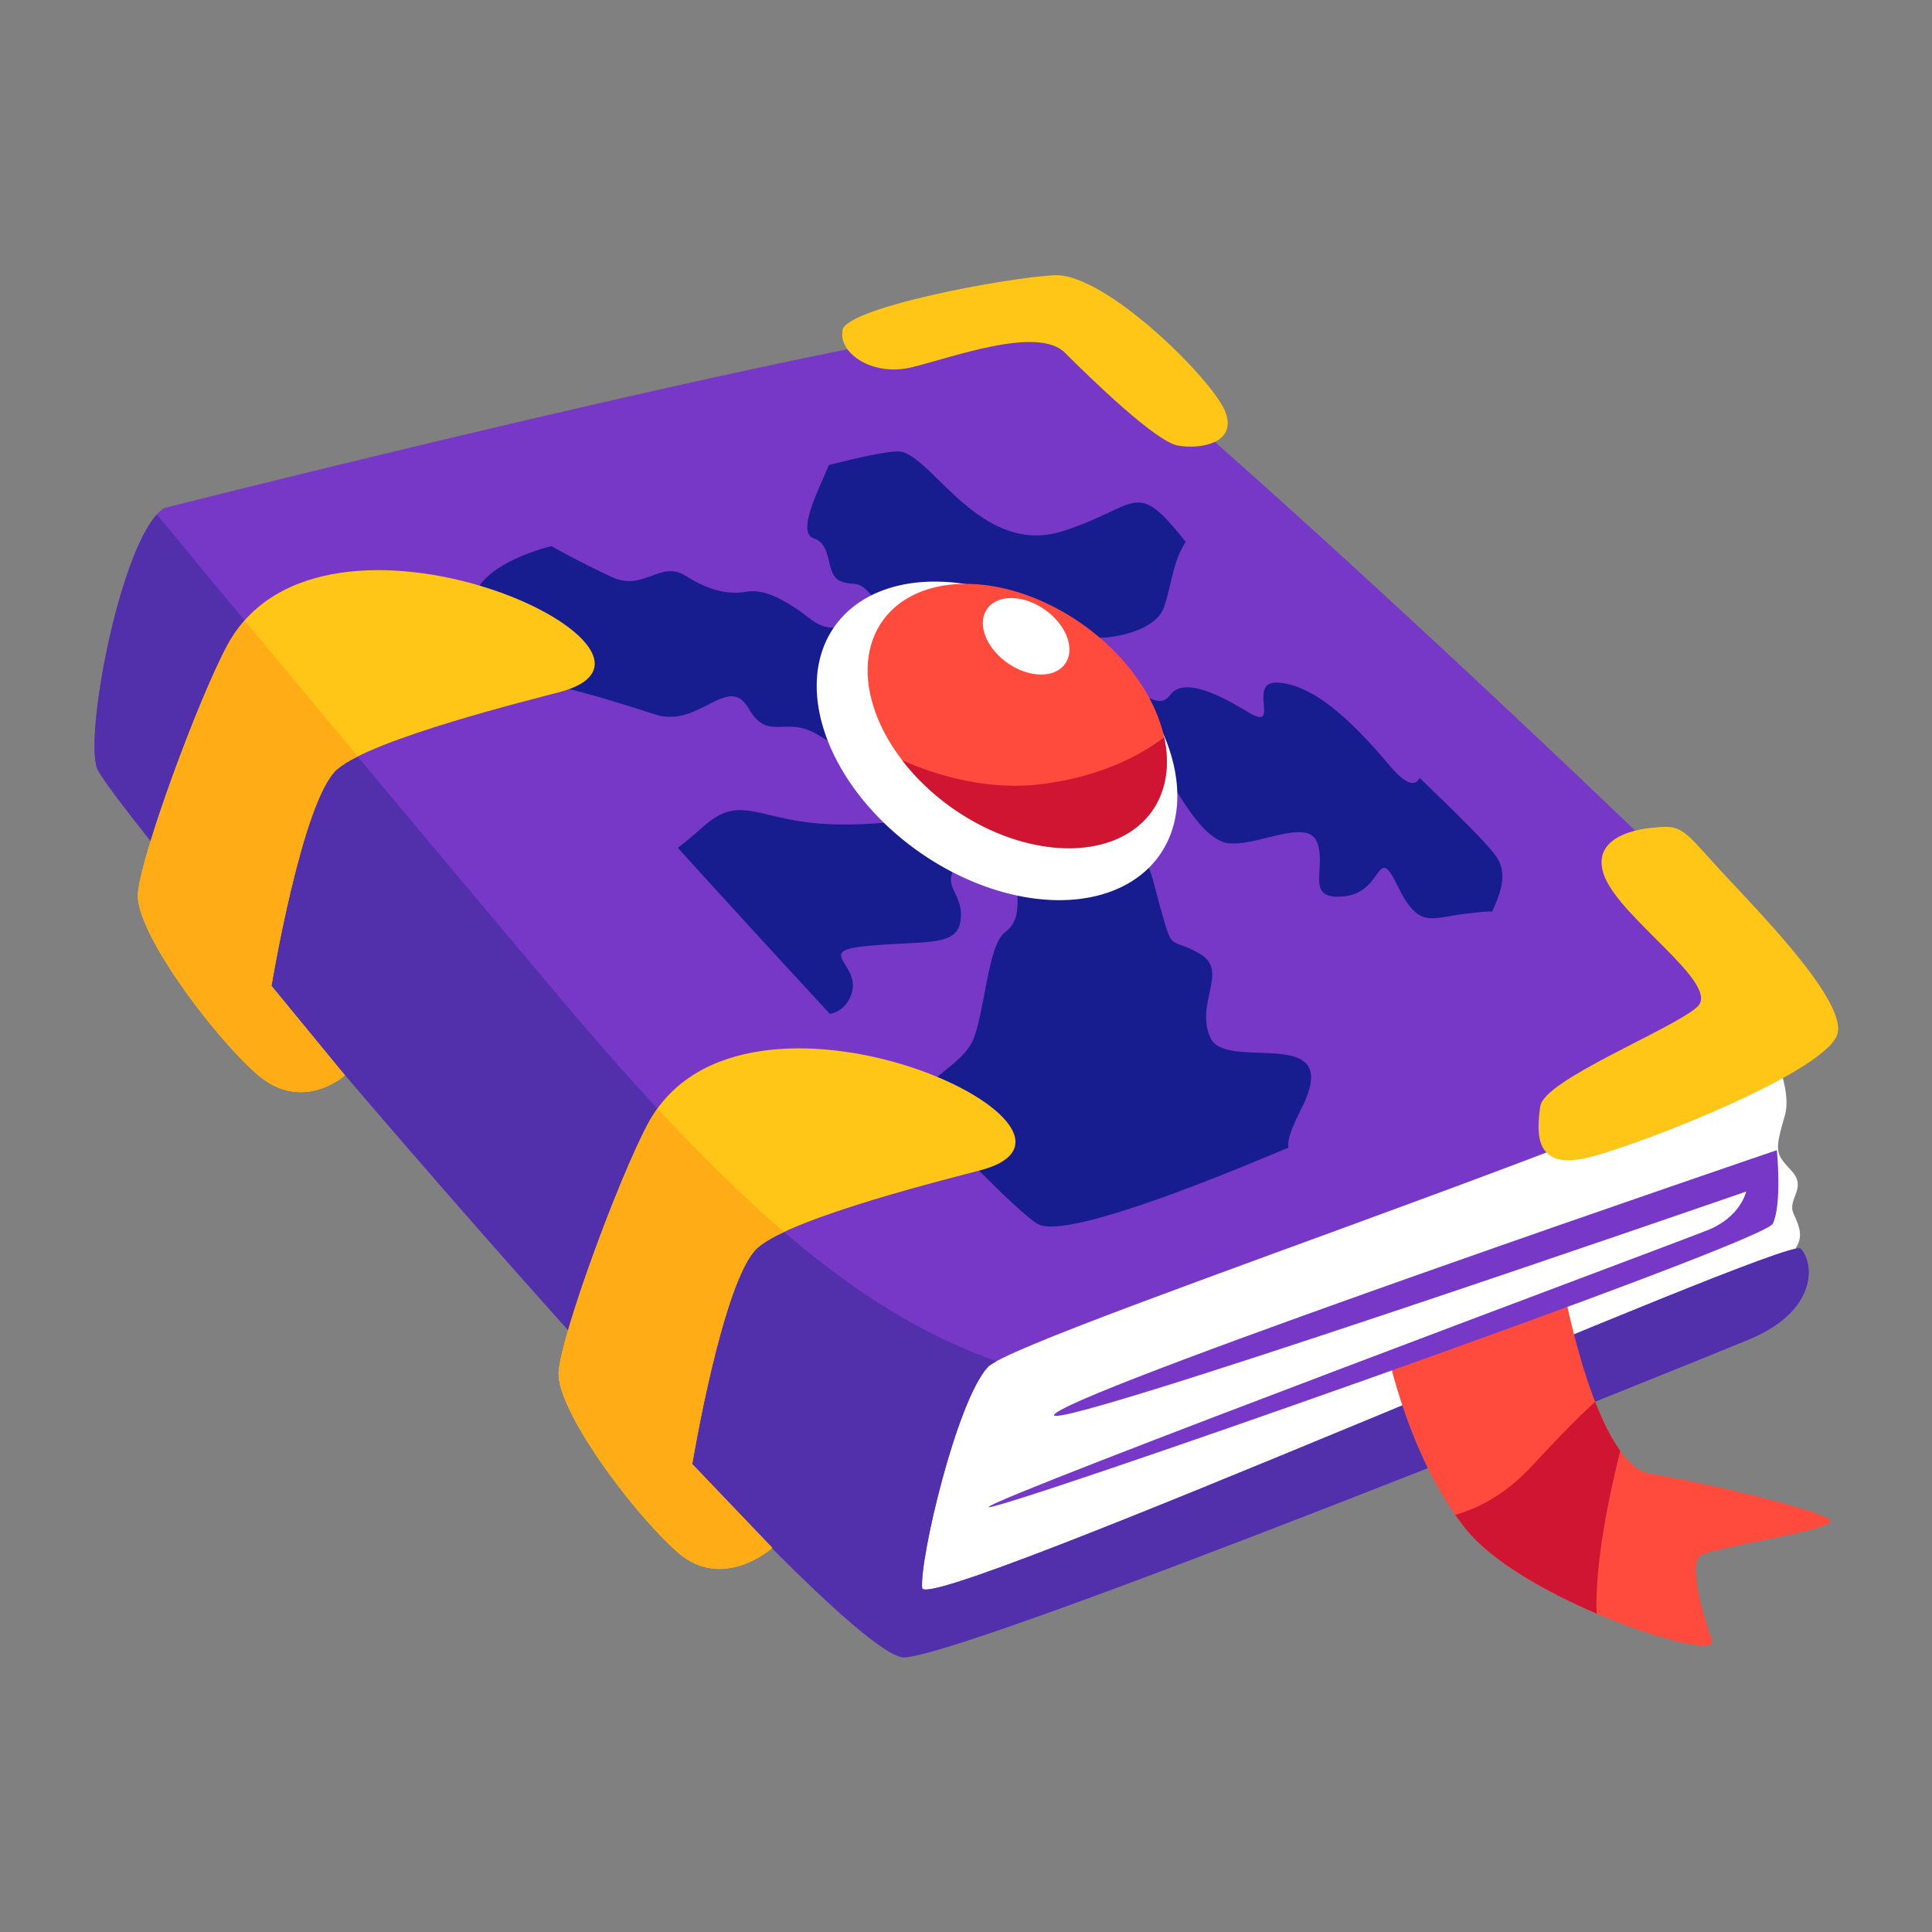 <svg id="svg8" height="512" viewBox="0 0 135.467 135.467" width="512" xmlns="http://www.w3.org/2000/svg" xmlns:svg="http://www.w3.org/2000/svg"><rect x="0" y="0" width="135.467" height="135.467" fill="#808080" stroke="none"/><clipPath id="clipPath5136"><rect id="rect5138" height="89.013" rx="7.858" width="87.501" x="-68.036" y="22.301"/></clipPath><clipPath id="clipPath3786"><path id="rect3788" d="m84.667 15.119h79.375v72.571h-79.375z" paint-order="fill markers stroke"/></clipPath><g id="layer1"><g id="g4582" transform="matrix(1.02 0 0 1.02 -11.216 .017)"><g id="g11030"><g id="g11010" stroke-linecap="round" stroke-linejoin="round"><path id="path4750-6" d="m131.306 69.039s3.122 5.096 2.387 7.621c-.735 2.525-.643 2.617.459 3.811 1.102 1.194-.321 1.928.138 2.938.459 1.01.689 1.653.046 2.525-.643.872-51.027 23.402-56.805 24.246-5.779.844-5.259.065-4.61-4.22.649-4.285-.13-13.376 8.571-16.687 8.701-3.311 49.814-20.234 49.814-20.234z" fill="#fff" stroke-width=".972"/><path id="path4560-1" d="m22.288 34.905s57.614-14.571 61.888-12.889c4.273 1.682 50.592 45.21 52.152 48.179 1.56 2.97-55.272 21.426-57.426 23.763-2.154 2.337-4.698 13.207-4.516 15.187s59.481-24.258 60.391-23.327c.909.93 1.264 4.237-3.546 6.238-4.81 2.001-53.116 21.5-58.026 21.858-4.91.358-54.744-58.455-55.559-61.168-.815-2.712 1.819-16.079 4.643-17.842z" fill="#7738c7" stroke-width=".845"/><g stroke-width=".972"><path id="path4585-2" d="m72.658 31.016c-.771.012-2.501.382-4.68.933-.711 1.711-2.246 4.642-1.041 5.044 1.377.459.735 2.479 1.836 2.938 1.102.459 1.194-.367 2.571 1.561 1.377 1.928 2.296.735 3.673 2.571 1.377 1.836 2.479 2.295 5.142.459 2.663-1.836 5.142-.918 5.968-.735.826.184 4.224-.276 4.867-2.02.511-1.386.618-3.233 1.515-4.534-3.547-4.435-3.097-2.481-8.421-.748-5.584 1.818-8.961-5.064-11.168-5.454-.069-.012-.157-.018-.263-.016zm-23.761 6.509s-8.311 1.948-4.285 6.363c.473.519 1.383 1.529 2.518 2.79 3.406.623 6.925 1.796 8.972 2.436 2.938.918 4.958-2.846 6.336-.459 1.377 2.387 2.479.459 4.775 1.836 2.296 1.377 2.204 1.469 4.499 1.194 2.296-.275 2.754 2.112 4.775 1.102 2.02-1.01.368-3.489.368-3.489s-5.602-6.887-7.53-6.336c-1.928.551-2.387-.367-3.673-1.194-1.286-.826-2.296-1.285-3.398-1.102-1.102.184-2.387 0-4.132-1.102-1.745-1.102-2.846 1.102-5.05.092-2.204-1.01-4.175-2.131-4.175-2.131zm49.794 9.378c-1.938.047.403 3.45-1.91 2.026-2.387-1.469-4.5-2.296-5.326-1.194-.826 1.102-1.653-.184-3.949-.735-2.296-.551-3.856 3.03-3.489 3.398.367.367 5.693.092 6.519 1.561.826 1.469 2.847 5.601 4.775 5.969 1.928.367 5.601-1.836 6.244 0 .643 1.836-.918 3.948 1.836 3.673s2.204-3.764 3.673-.734c1.469 3.03 2.295 2.204 4.683 1.928.73-.084 1.338-.159 1.828-.158.641-1.398 1.065-2.697.252-3.815-.675-.928-2.724-2.946-5.246-5.365-.257.556-.883.559-2.067-.855-2.847-3.398-5.326-5.509-7.622-5.693-.072-.006-.139-.008-.201-.006zm-21.285 8.638s-4.224 1.285-9.274 1.102c-5.05-.184-6.152-2.204-8.815.184-.647.58-1.216 1.06-1.727 1.437 3.384 3.729 7.016 7.705 10.459 11.42.582-.141 1.052-.442 1.369-1.103 1.102-2.296-2.755-3.214 1.286-3.581 4.04-.367 6.152.092 6.336-1.836.184-1.928-1.469-2.204-.183-3.857 1.286-1.653.551-3.765.551-3.765zm5.795 1.291c-.96-.011-2.306.735-2.306 2.566 0 2.663.368 3.765-.826 4.683-1.194.918-1.378 5.601-2.204 7.438-.763 1.697-3.249 2.532-3.986 4.387 4.464 4.693 7.875 8.075 8.657 8.309 2.194.658 10.844-2.719 17.03-5.343-.101-.457.187-1.291.887-2.671 3.03-5.969-5.142-2.479-6.244-4.867-1.102-2.387 1.308-4.606-.734-5.785-2.043-1.179-1.837-.092-2.571-2.663s-.735-3.305-1.469-3.948c-.735-.643-4.959-.735-5.326-1.653-.115-.287-.471-.448-.908-.453z" fill="#171d8f"/><path id="path4566-7" d="m21.78 35.347c-2.622 2.895-4.902 14.851-4.135 17.4.815 2.712 50.649 61.525 55.559 61.167 4.91-.358 53.216-19.856 58.026-21.857 4.81-2.001 4.456-5.308 3.546-6.238-.909-.93-60.209 25.308-60.391 23.328-.182-1.98 2.363-12.85 4.516-15.187.095-.103.302-.239.601-.402-8.343-2.955-16.651-9.173-29.462-24.334-12.206-14.446-24.488-29.304-28.261-33.876z" fill="#5230ab"/><path id="path4562-4" d="m34.707 73.906-5.05-6.152s2.112-12.764 4.499-14.876c2.387-2.112 13.585-4.857 15.335-5.326 10.446-2.799-16.395-15.271-22.864-3.214-2.02 3.765-5.969 14.508-6.152 17.079-.184 2.571 5.05 9.642 8.172 12.396 3.122 2.755 6.06.092 6.06.092z" fill="#ffc517"/><path id="path4564-3" d="m64.086 106.39-5.505-5.763s2.112-12.764 4.499-14.876c2.387-2.112 13.585-4.857 15.335-5.326 10.446-2.799-16.395-15.271-22.864-3.214-2.02 3.765-5.969 14.508-6.152 17.079-.184 2.571 5.05 9.642 8.172 12.396 3.122 2.755 6.515-.298 6.515-.298z" fill="#ffc517"/><path id="path4573-1" d="m27.813 42.636c-.446.504-.846 1.067-1.187 1.702-2.02 3.765-5.969 14.509-6.153 17.08-.184 2.571 5.051 9.641 8.173 12.396 3.122 2.755 6.06.092 6.06.092l-5.05-6.152s2.112-12.764 4.499-14.876c.326-.289.822-.589 1.431-.894-2.923-3.507-5.531-6.642-7.774-9.348z" fill="#ffac17"/><path id="path4575-0" d="m56.191 76.188c-.23.32-.445.66-.64 1.023-2.02 3.765-5.969 14.509-6.153 17.08-.184 2.571 5.051 9.641 8.173 12.396 3.122 2.755 6.515-.298 6.515-.298l-5.505-5.762s2.112-12.764 4.499-14.876c.392-.347 1.026-.712 1.814-1.08-2.68-2.298-5.55-5.087-8.704-8.483z" fill="#ffac17"/><path id="path4581-4" d="m124.735 56.874s-4.48.195-3.506 3.182c.974 2.987 8.181 7.597 6.428 9.155-1.753 1.558-10.519 5-10.778 6.818-.26 1.818-.455 4.48 3.376 3.506 3.831-.974 16.622-6.038 17.077-8.571.455-2.532-6.233-9.09-8.441-11.557-2.208-2.467-2.402-2.727-4.156-2.532z" fill="#ffc517"/><path id="path4583-2" d="m68.911 22.806c-.23 1.423 2.02 3.076 4.729 2.433 2.709-.643 8.677-2.892 10.56-1.01 1.882 1.882 6.244 6.106 7.759 6.382 1.515.275 4.132-.138 3.26-2.342-.872-2.204-8.264-9.55-11.754-9.366s-14.876 2.342-14.554 3.903z" fill="#ffc517"/></g><path id="path5567-2" d="m89.808 48.301a13.658 9.324 35.103 0 1 -3.343 13.245 13.658 9.324 35.103 0 1 -17.206-8.021 13.658 9.324 35.103 0 1 3.343-13.245 13.658 9.324 35.103 0 1 17.206 8.021z" fill="#fff" stroke-width="1.171"/><path id="path4587-9" d="m89.451 47.037a11.336 7.739 35.103 0 1 -2.775 10.992 11.336 7.739 35.103 0 1 -14.28-6.657 11.336 7.739 35.103 0 1 2.775-10.992 11.336 7.739 35.103 0 1 14.28 6.657z" fill="#ff4b3d" stroke-width=".972"/><path id="path4756-8" d="m73.021 52.254a11.336 7.739 35.103 0 0 13.655 5.776 11.336 7.739 35.103 0 0 4.346-7.362c-1.641 1.25-4.266 2.645-8.191 3.188-3.683.509-7.164-.45-9.81-1.601z" fill="#cf1531" stroke-width=".972"/><path id="path4766-1" d="m84.001 43.098a3.278 2.237 35.103 0 1 -.802 3.178 3.278 2.237 35.103 0 1 -4.129-1.925 3.278 2.237 35.103 0 1 .802-3.178 3.278 2.237 35.103 0 1 4.129 1.925z" fill="#fff" stroke-width=".281"/><path id="path4785-3" d="m106.383 92.953 12.123-4.302s2.216 12.058 5.931 12.645c3.715.587 11.341 2.412 12.319 3.129.978.717-8.213 1.89-8.93 2.542-.717.652.196 3.976.847 5.736.652 1.76-12.84-2.672-16.816-7.496-3.976-4.823-5.475-12.254-5.475-12.254z" fill="#ff4b3d" stroke-width=".975"/><path id="path4752-4" d="m133.143 79.048s-46.922 15.977-49.585 18.089c-2.663 2.112 47.473-15.243 47.473-15.243s-.367 1.745-2.663 2.663c-2.296.918-48.575 18.181-49.402 19.008-.826.826 53.258-18.089 53.901-19.467.643-1.377.275-5.05.275-5.05z" fill="#7738c7" stroke-width=".972"/><path id="path4801-3" d="m120.649 96.344c-.897.811-2.251 2.148-4.293 4.365-1.772 1.923-3.622 2.926-5.321 3.412.262.373.535.736.823 1.085 1.772 2.149 5.433 4.22 8.891 5.701-.12-3.519.883-8.227 1.627-11.184-.651-.902-1.229-2.099-1.727-3.379z" fill="#cf1531" stroke-width=".975"/></g></g></g></g></svg>